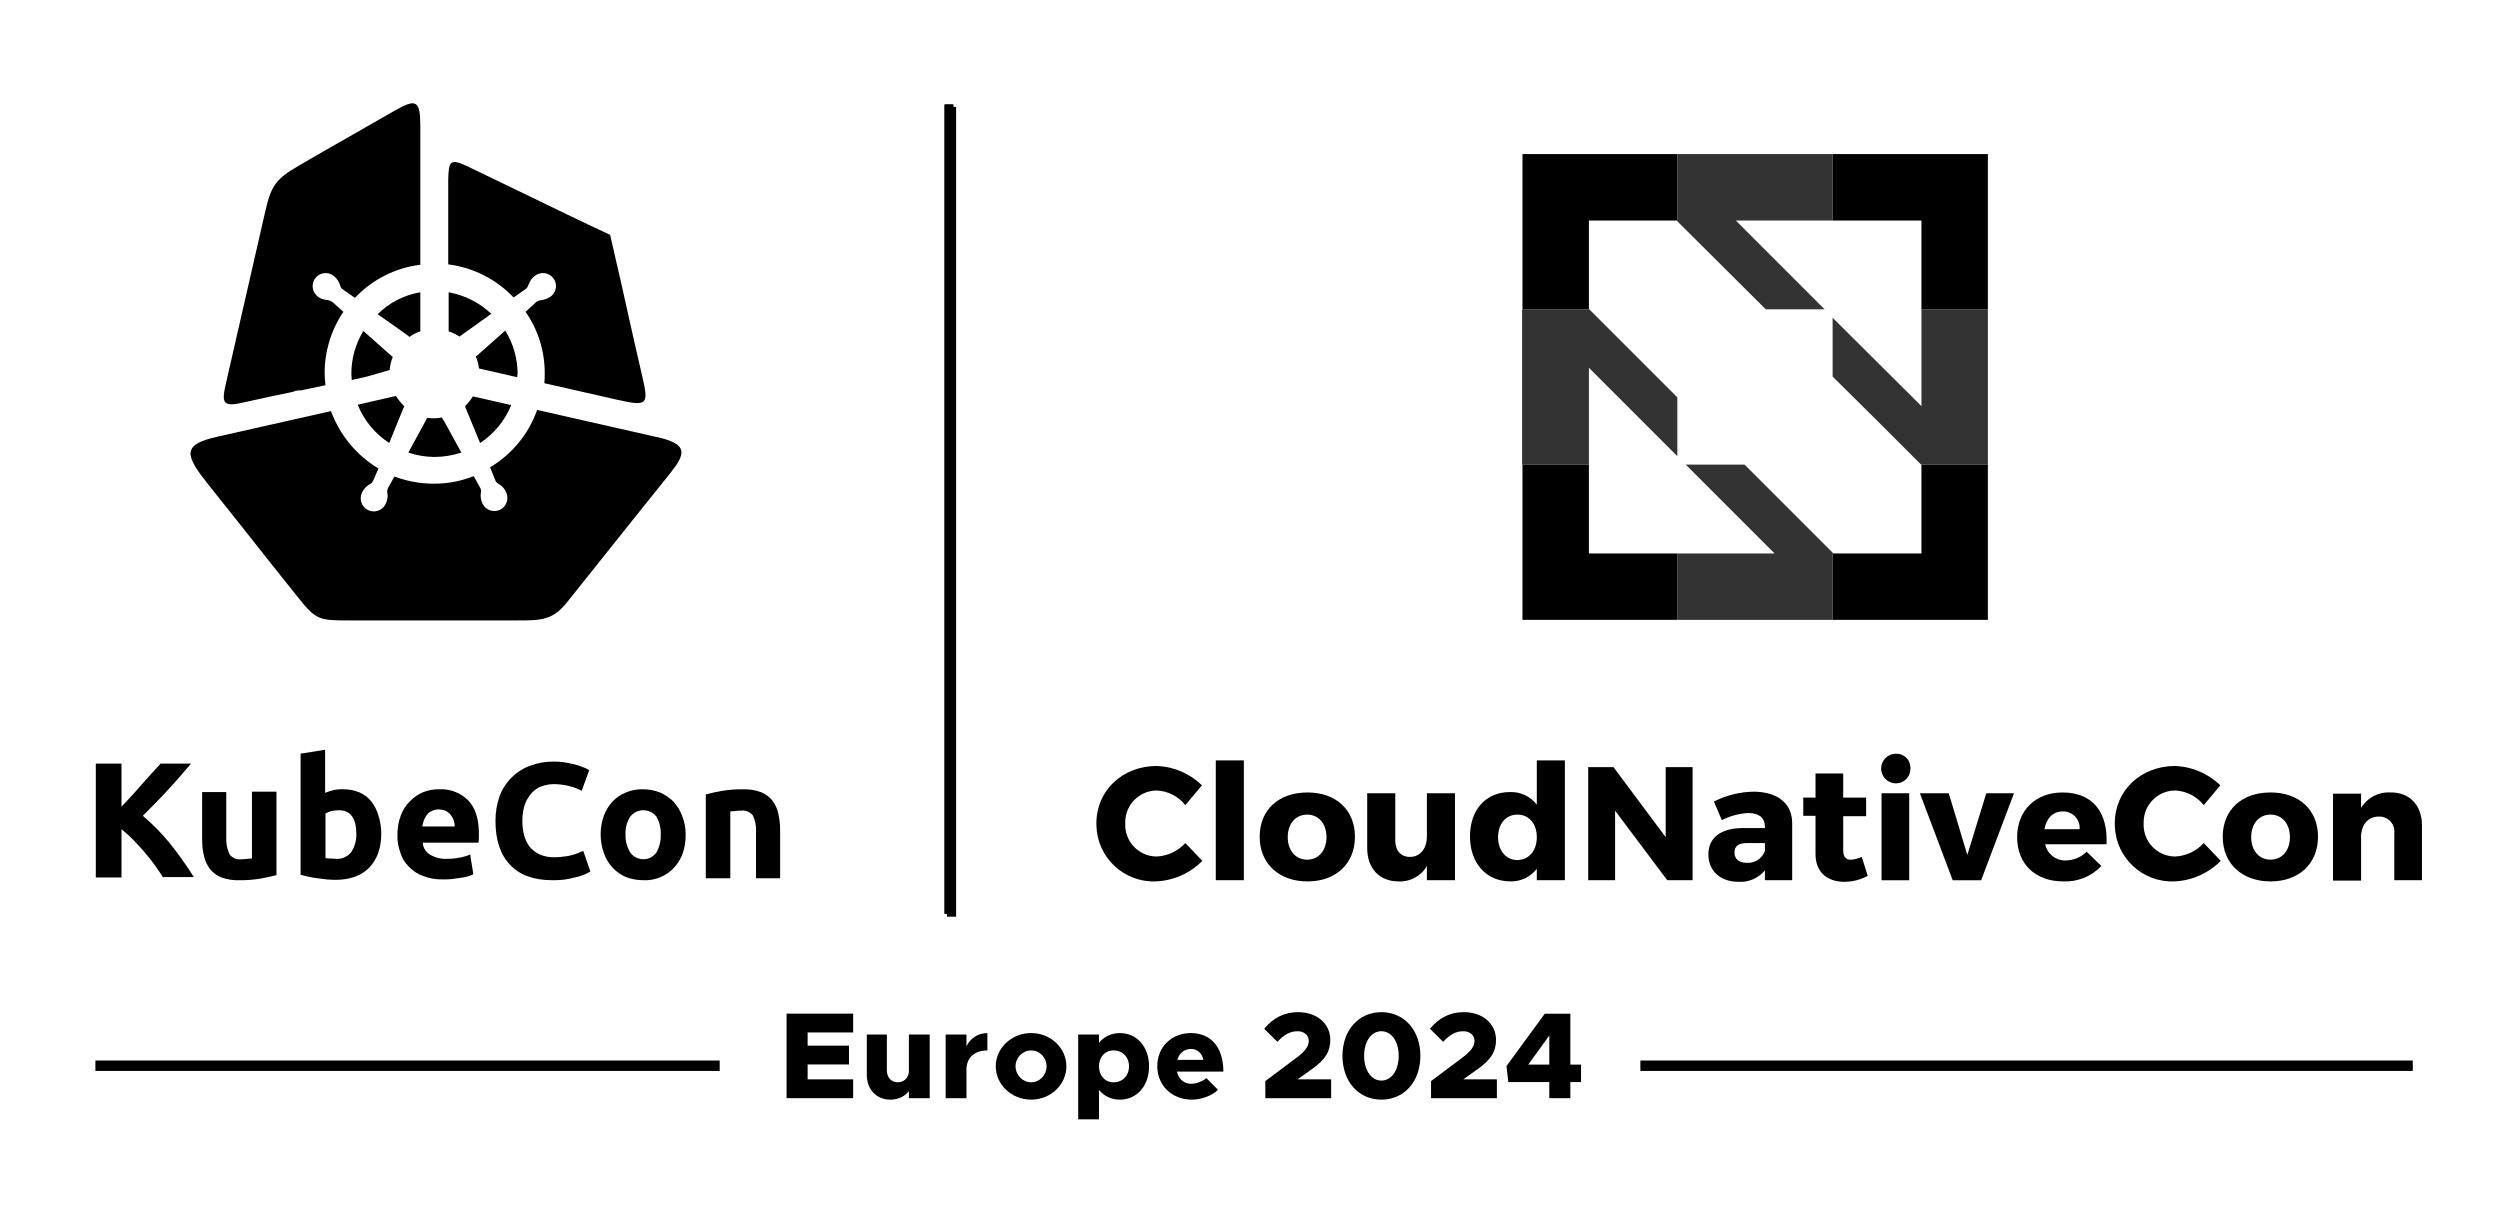 <?xml version="1.0" encoding="UTF-8"?><svg id="Layer_1" xmlns="http://www.w3.org/2000/svg" viewBox="0 0 500 245.572"><defs><style>.cls-1{opacity:.8;}.cls-2{fill-rule:evenodd;}</style></defs><g><path d="m141.16,158.886c.87-.237,1.898-.474,3.242-.712,1.359-.226,2.734-.332,4.112-.316,1.237-.054,2.472.134,3.637.554.895.346,1.685.918,2.293,1.661.581.743.986,1.608,1.186,2.53.258,1.062.39,2.15.395,3.242v9.805h-4.823v-9.252c.081-1.143-.137-2.288-.633-3.321-.569-.712-1.47-1.072-2.372-.949-.371-.01-.741.016-1.107.079-.395,0-.712.079-1.028.079v13.364h-4.902v-16.764Zm-9.014,7.987c.053-1.245-.248-2.479-.87-3.558-1.137-1.441-3.226-1.688-4.668-.551-.205.161-.39.346-.551.551-.685,1.056-1.018,2.302-.949,3.558-.057,1.28.274,2.548.949,3.637,1.028,1.441,3.029,1.776,4.47.749.289-.206.542-.459.749-.749.621-1.109.922-2.368.87-3.637m4.981,0c.028,1.261-.159,2.518-.553,3.716-.376,1.083-.968,2.078-1.74,2.926-1.583,1.711-3.839,2.636-6.167,2.53-1.189.003-2.368-.211-3.479-.633-1.019-.438-1.935-1.084-2.688-1.898-.777-.843-1.37-1.84-1.739-2.926-.843-2.406-.843-5.027,0-7.433.389-1.053.98-2.02,1.739-2.847.757-.79,1.673-1.41,2.688-1.819,1.075-.452,2.234-.668,3.4-.633,1.163-.004,2.316.211,3.4.633.999.438,1.91,1.054,2.688,1.819.76.826,1.351,1.793,1.739,2.847.486,1.178.728,2.442.712,3.716m-26.646,9.173c-3.716,0-6.563-1.028-8.46-3.084-1.977-2.056-2.926-4.982-2.926-8.777-.015-1.725.28-3.439.87-5.061,1.07-2.814,3.327-5.013,6.167-6.01,1.493-.55,3.074-.818,4.665-.791.875-.007,1.749.073,2.609.237.791.158,1.502.316,2.056.474.51.159,1.011.343,1.502.554.316.106.61.266.87.474l-1.502,4.112c-.771-.424-1.596-.743-2.451-.949-1.034-.263-2.096-.396-3.163-.395-.78.009-1.554.143-2.293.395-.755.249-1.435.684-1.977,1.265-.599.65-1.081,1.399-1.423,2.214-.363,1.07-.55,2.191-.553,3.321-.021.985.085,1.968.316,2.926.223.851.598,1.655,1.107,2.372.561.672,1.263,1.212,2.056,1.581.949.402,1.975.591,3.005.554.662-.007,1.322-.06,1.977-.158.536-.052,1.066-.158,1.581-.316.403-.108.799-.24,1.186-.395.301-.165.619-.298.949-.395l1.423,4.112c-.952.57-1.995.971-3.084,1.186-1.466.408-2.985.595-4.507.554m-19.53-10.833c-.002-.407-.083-.81-.237-1.186-.136-.366-.323-.712-.553-1.028-.261-.323-.584-.592-.949-.791-.449-.197-.933-.304-1.423-.316-.494-.027-.987.083-1.423.316-.377.144-.705.391-.949.712-.273.33-.487.704-.633,1.107-.152.409-.258.833-.316,1.265h6.484l0-.079Zm-11.465,1.819c-.023-1.377.219-2.746.712-4.033.405-1.083,1.054-2.057,1.898-2.847.746-.748,1.633-1.339,2.609-1.74.985-.374,2.03-.562,3.084-.554,2.176-.125,4.303.68,5.851,2.214,1.423,1.502,2.135,3.716,2.135,6.642v.949c0,.316-.079.633-.079.87h-11.149c.049.979.583,1.868,1.423,2.372,1.001.603,2.153.905,3.321.87.875.003,1.749-.076,2.609-.237.733-.13,1.449-.342,2.135-.633l.633,3.954c-.332.158-.675.291-1.028.395-.49.151-.993.257-1.502.316-.553.079-1.107.158-1.739.237-.604.064-1.211.091-1.819.079-1.378.037-2.75-.205-4.032-.712-1.082-.405-2.057-1.054-2.846-1.898-.79-.79-1.362-1.77-1.66-2.847-.401-1.087-.589-2.242-.553-3.4m-3.242-.079c.003,1.266-.211,2.523-.633,3.716-.389,1.053-.98,2.02-1.74,2.847-.801.811-1.774,1.432-2.846,1.819-1.219.428-2.503.642-3.795.633-.634.01-1.267-.016-1.898-.079l-1.898-.237c-.612-.067-1.22-.173-1.819-.316-.553-.158-1.107-.237-1.502-.395v-24.197l4.902-.791v8.619c.564-.232,1.146-.417,1.739-.554.623-.134,1.261-.188,1.898-.158,1.112-.012,2.216.203,3.242.633.932.396,1.748,1.021,2.372,1.819.66.844,1.144,1.812,1.423,2.847.394,1.226.581,2.508.553,3.796m-4.981-.158c0-3.163-1.186-4.744-3.479-4.744-.504.014-1.006.066-1.502.158-.406.131-.802.289-1.186.474v8.935c.311.073.63.099.949.079.395,0,.791.079,1.186.079,1.162.077,2.287-.427,3.005-1.344.713-1.076,1.072-2.348,1.028-3.637m-15.972,8.224c-.87.237-1.898.474-3.242.712-1.359.226-2.734.332-4.112.316-1.237.054-2.472-.134-3.637-.554-.895-.346-1.685-.918-2.293-1.661-.566-.752-.97-1.614-1.186-2.53-.263-1.061-.395-2.149-.395-3.242v-9.647h4.823v9.014c-.069,1.168.148,2.335.633,3.4.531.766,1.45,1.164,2.372,1.028.371.01.742-.016,1.107-.079.395,0,.712-.079,1.028-.079v-13.364h4.902v16.685l0.0 0Zm-22.613.554c-.474-.712-1.028-1.581-1.66-2.451-.636-.908-1.322-1.779-2.056-2.609-.712-.87-1.502-1.661-2.293-2.53-.751-.755-1.543-1.468-2.372-2.135v9.647h-5.14v-22.773h5.139v8.619c1.344-1.423,2.688-2.847,4.032-4.428,1.344-1.502,2.609-2.926,3.795-4.191h6.088c-1.581,1.819-3.084,3.637-4.665,5.298-1.581,1.74-3.242,3.4-4.981,5.14,1.921,1.633,3.694,3.432,5.298,5.377,1.771,2.192,3.408,4.49,4.902,6.879h-6.088l0.0.158Z"/><path d="m240.39,157.068l-3.321,3.954c-1.389-1.748-3.463-2.813-5.693-2.926-3.507.011-6.34,2.864-6.329,6.371v0c0.0.064.001.128.004.192-.176,3.488,2.509,6.458,5.997,6.634.11.006.219.008.329.008,2.175-.12,4.218-1.085,5.693-2.689l3.4,3.558c-2.474,2.508-5.81,3.978-9.33,4.112-6.322.225-11.629-4.718-11.854-11.04-.007-.195-.009-.389-.006-.584,0-6.563,5.219-11.466,12.097-11.466,3.382.126,6.595,1.507,9.014,3.875Zm2.767,18.978v-23.96h5.614v23.96h-5.614Zm27.832-8.698c0,5.377-3.795,8.935-9.488,8.935s-9.567-3.558-9.567-8.935,3.795-8.856,9.567-8.856c5.693,0,9.488,3.479,9.488,8.856h0Zm-13.442.079c0,2.689,1.581,4.507,3.874,4.507s3.874-1.819,3.874-4.507-1.581-4.507-3.874-4.507-3.874,1.819-3.874,4.507h0Zm33.446,8.619h-5.614v-2.847c-1.162,2.022-3.365,3.215-5.693,3.084-3.795,0-6.246-2.609-6.246-6.642v-10.991h5.614v9.41c0,2.056,1.107,3.321,2.926,3.321,2.135,0,3.4-1.74,3.4-4.112v-8.619h5.614v17.396Zm21.981,0h-5.614v-2.293c-1.24,1.623-3.176,2.561-5.219,2.53-4.902,0-8.144-3.637-8.144-9.014,0-5.298,3.163-8.856,7.986-8.856,2.098-.086,4.105.859,5.377,2.53v-8.856h5.614v23.96l0-0Zm-5.614-8.619c0-2.689-1.581-4.507-3.874-4.507s-3.874,1.819-3.874,4.507,1.581,4.586,3.874,4.586c2.372-.079,3.874-1.898,3.874-4.586l-0.0 0Z"/><path d="m333.454,176.046l-10.437-13.917v13.917h-5.377v-22.615h5.06l10.437,13.996v-13.996h5.377v22.615h-5.06Zm24.986-11.387v11.387h-5.456v-1.977c-1.294,1.572-3.266,2.425-5.298,2.293-3.716,0-6.009-2.293-6.009-5.456,0-3.321,2.372-5.219,6.721-5.298h4.586v-.237c0-1.74-1.107-2.768-3.4-2.768-1.819.112-3.595.597-5.218,1.423l-1.581-3.716c2.499-1.274,5.26-1.951,8.065-1.977,4.823.079,7.591,2.451,7.591,6.326h0Zm-5.456,5.535v-1.581h-3.558c-1.66,0-2.53.554-2.53,1.898,0,1.265.87,2.056,2.451,2.056,1.605.107,3.088-.86,3.637-2.372v0Zm20.558,4.982c-1.434.771-3.036,1.179-4.665,1.186-3.4,0-5.772-1.898-5.772-5.535v-7.67h-2.451v-3.637h2.451v-4.824h5.535v4.824h4.586v3.717h-4.586v6.8c0,1.344.553,1.977,1.581,1.898.738-.062,1.46-.25,2.135-.554l1.186,3.796Zm8.539-21.508c.064,1.595-1.177,2.939-2.772,3.003-.051.002-.102.003-.154.002-1.638-.021-2.948-1.367-2.926-3.004.021-1.607,1.319-2.905,2.926-2.926,1.533-.083,2.843,1.093,2.926,2.627.005.1.005.199,0,.299v0Zm-5.772,22.378v-17.396h5.535v17.396h-5.535Zm14.232,0l-6.563-17.396h5.772l3.716,12.336,3.795-12.336h5.535l-6.563,17.396h-5.693Zm30.758-7.196h-12.256c.401,1.936,2.135,3.304,4.112,3.242,1.566-.031,3.063-.652,4.191-1.74l2.926,2.847c-1.964,2.079-4.733,3.204-7.591,3.084-5.693,0-9.251-3.558-9.251-8.856,0-5.377,3.716-8.935,9.093-8.935,6.088,0,9.093,4.033,8.777,10.359v0Zm-5.377-3.005c.155-1.806-1.184-3.394-2.989-3.549-.137-.012-.274-.015-.411-.009-1.977,0-3.242,1.423-3.637,3.558h7.037Z"/><path d="m444.07,157.068l-3.321,3.954c-1.389-1.748-3.463-2.813-5.693-2.926-3.507.011-6.34,2.864-6.329,6.371v0c0.0.064.001.128.004.192-.176,3.488,2.509,6.458,5.997,6.634.11.006.219.008.329.008,2.175-.12,4.218-1.085,5.693-2.689l3.4,3.558c-2.474,2.508-5.81,3.978-9.33,4.112-6.322.225-11.629-4.718-11.854-11.04-.007-.195-.009-.389-.006-.584,0-6.563,5.218-11.466,12.097-11.466,3.378.141,6.587,1.52,9.014,3.875Zm19.53,10.28c0,5.377-3.795,8.935-9.488,8.935s-9.567-3.558-9.567-8.935,3.795-8.856,9.567-8.856c5.693,0,9.488,3.479,9.488,8.856Zm-13.363.079c0,2.689,1.581,4.507,3.874,4.507s3.874-1.819,3.874-4.507-1.581-4.507-3.874-4.507-3.874,1.819-3.874,4.507h-0Zm34.157-2.372v10.991h-5.535v-9.41c.192-1.632-.974-3.111-2.606-3.303-.158-.019-.318-.025-.477-.018-2.056,0-3.321,1.423-3.558,3.558v9.252h-5.614v-17.396h5.614v2.847c1.23-2.031,3.48-3.218,5.851-3.084,3.795-.079,6.325,2.53,6.325,6.563l-0.0 0Z"/><rect x="328.076" y="212.105" width="154.483" height="2.084"/><rect x="19.078" y="212.105" width="124.858" height="2.084"/><rect x="188.934" y="20.918" width="1.707" height="161.832"/><rect x="188.934" y="20.918" width="1.706" height="161.832"/><rect x="188.934" y="20.918" width="1.706" height="161.832"/><polygon points="191.224 183.335 189.391 183.335 189.391 182.293 189.14 182.293 189.14 21.376 191.224 21.376 191.224 183.335"/><path class="cls-2" d="m73.221,75.362l-2.871.638c0-.399-.08-.797-.08-1.196-.009-3.036.818-6.016,2.392-8.612l5.582,4.944c.091.098.199.18.319.239-.343.84-.558,1.727-.638,2.632-.159.08-.399.08-.558.159l-4.147,1.196Zm10.845-16.906v7.815c-.778.242-1.507.62-2.153,1.116-.239-.159-.478-.399-.718-.558l-5.662-3.987c2.318-2.315,5.301-3.848,8.533-4.386m-38.836,18.022c2.711-11.882,5.024-21.93,7.735-33.812,1.196-5.343,1.994-6.778,6.858-9.569,6.699-3.907,11.722-6.699,18.9-10.845,4.466-2.552,5.343-2.392,5.343,3.11v27.592c-4.999.611-9.626,2.953-13.078,6.619l-2.392-1.675c-.295-.17-.499-.462-.558-.797-.222-.752-.667-1.419-1.276-1.914-1.125-.901-2.767-.719-3.667.406-.898,1.122-.72,2.758.398,3.661.362.321.802.541,1.276.638.319.08.638.08.957.159.258.057.502.166.718.319l2.233,1.994c-2.452,3.625-3.758,7.904-3.748,12.281,0,.797.08,1.595.159,2.392l-4.864,1.037c-.347-.01-.695.017-1.037.08l-.718.239c-3.19.638-6.38,1.356-9.649,2.073-4.386,1.037-4.545.159-3.589-3.987m44.498-10.207v-7.815c3.202.577,6.166,2.073,8.533,4.306l-6.14,4.386c-.08.08-.159.159-.239.159-.668-.441-1.392-.79-2.153-1.037m13.716,9.171l-7.656-1.754c-.08-.827-.295-1.635-.638-2.392.08-.08.159-.159.239-.159l5.662-5.024c1.609,2.614,2.465,5.622,2.472,8.692-.071.205-.098.422-.08.638m-9.968-42.185c4.147,1.994,7.097,3.429,11.244,5.423,5.742,2.791,11.483,5.582,17.305,8.293,1.435,6.22,2.871,12.44,4.226,18.66.877,3.748,1.276,5.742,2.153,9.41,1.356,5.821,1.196,6.3-4.785,4.944l-14.753-3.349c.066-.636.093-1.275.08-1.914.032-4.417-1.306-8.735-3.828-12.36l2.073-1.914c.25-.211.554-.349.877-.399.778-.059,1.524-.336,2.153-.797,1.125-.901,1.306-2.543.405-3.668-.901-1.125-2.543-1.306-3.668-.405-.002.002-.005.004-.007.005h0c-.4.294-.728.676-.957,1.116-.159.319-.239.558-.399.877-.085.26-.253.484-.478.638l-2.392,1.675c-3.463-3.651-8.085-5.99-13.078-6.619v-16.826c.08-3.907.399-4.386,3.828-2.791m-5.104,50.239c-.5.097-1.006.15-1.515.159-.48.013-.96-.013-1.435-.08l-.239.478-3.509,6.459c1.695.575,3.473.871,5.263.877,1.816-.012,3.618-.308,5.343-.877l-3.509-6.38c-.161-.194-.295-.408-.399-.638m6.22-4.226l7.655,1.754c-1.26,3.096-3.429,5.737-6.22,7.576l-3.03-7.337c.598-.608,1.133-1.276,1.595-1.994m-23.046,1.675l7.655-1.754c.469.759,1.031,1.455,1.675,2.073l-.239.478-2.791,6.858c-2.838-1.842-5.038-4.516-6.3-7.655m62.679,13.477c-3.668,4.545-5.343,6.699-9.011,11.244-4.147,5.183-7.496,9.41-11.643,14.593-2.951,3.748-5.104,3.828-9.968,3.828h-33.493c-6.38,0-6.858,0-10.766-4.944-3.907-4.864-6.938-8.692-10.766-13.557-3.03-3.828-3.828-4.785-6.858-8.612-4.705-5.901-5.502-8.054,1.834-9.649l22.648-5.104c1.76,4.799,5.109,8.851,9.49,11.483l-1.037,2.392c-.122.307-.348.561-.638.718-.701.369-1.261.957-1.595,1.675-.649,1.294-.125,2.869,1.169,3.518,1.294.649,2.869.125,3.518-1.169.005-.01.01-.02.015-.03l.003-.006c.216-.451.351-.937.399-1.435.013-.321-.014-.642-.08-.957-.025-.276.031-.553.159-.797l1.276-2.313c2.523.952,5.198,1.438,7.895,1.435,2.731.015,5.439-.5,7.974-1.515l1.276,2.313c.174.287.231.629.159.957-.136.759-.025,1.542.319,2.233.627,1.305,2.192,1.855,3.498,1.229,1.305-.627,1.855-2.192,1.229-3.498-.006-.011-.011-.023-.017-.034l-.005-.009c-.199-.46-.499-.868-.877-1.196-.246-.212-.514-.399-.797-.558-.242-.136-.415-.368-.478-.638l-1.037-2.552c4.38-2.614,7.708-6.675,9.41-11.483l24.96,5.662c5.024,1.356,4.705,3.11,1.834,6.778"/><path d="m317.782,92.921h-13.286v31.053h30.973v-13.286h-17.687v-17.767Zm66.507.08v17.687h-17.607l-.16-.16v13.446h31.053v-31.053h-13.365l.08.08Zm-79.793-31.133h13.366l-.08-.08v-17.687h17.607l.08.16v-13.446h-30.973v31.053Zm62.026-31.053v13.285h17.767v17.767h13.286v-31.053h-31.053Z"/><g class="cls-1"><path d="m364.922,61.868l-17.767-17.767h19.368v-13.285h-31.053v13.446l17.687,17.607,11.765-0Zm-16.007,31.053h-11.765l14.726,14.726,3.041,3.041h-19.448v13.286h31.053v-13.446l-8.804-8.804-8.804-8.804Zm35.375-31.053v19.368l-3.041-3.041-14.726-14.646v11.765l8.884,8.804,8.804,8.804h13.366v-31.053h-13.286Zm-48.82,17.607l-17.607-17.607h-13.445v31.053h13.366v-19.368l17.687,17.687-0-11.765Z"/></g></g><g><path d="m161.525,206.492v2.634h8.27v3.766h-8.27v2.978h9.106v3.766h-13.315v-16.909h13.315v3.766h-9.106Z"/><path d="m185.938,206.91v12.725h-4.16v-1.428c-.788,1.059-2.117,1.723-3.716,1.723-2.757,0-4.701-2.043-4.701-4.922v-8.098h4.012v7.162c0,1.403.886,2.388,2.166,2.388s2.24-.96,2.24-2.215v-7.334h4.16Z"/><path d="m197.478,206.615v3.47c-2.584,0-4.184,1.477-4.184,3.815v5.735h-4.16v-12.725h4.16v2.313c.837-1.6,2.338-2.609,4.184-2.609Z"/><path d="m199.149,213.26c0-3.667,3.175-6.646,7.088-6.646,3.889,0,7.039,2.978,7.039,6.646,0,3.667-3.15,6.67-7.039,6.67-3.914,0-7.088-3.003-7.088-6.67Zm10.165,0c0-1.748-1.378-3.175-3.076-3.175-1.723,0-3.126,1.428-3.126,3.175s1.403,3.2,3.126,3.2c1.698,0,3.076-1.452,3.076-3.2Z"/><path d="m229.813,213.26c0,3.913-2.437,6.67-5.833,6.67-1.723,0-3.175-.714-4.184-1.944v5.882h-4.16v-16.958h4.16v1.649c1.009-1.23,2.461-1.944,4.184-1.944,3.396,0,5.833,2.757,5.833,6.646Zm-4.012,0c0-1.846-1.28-3.175-3.101-3.175-1.698,0-2.904,1.329-2.904,3.175,0,1.871,1.206,3.2,2.904,3.2,1.821,0,3.101-1.329,3.101-3.2Z"/><path d="m241.279,215.623l2.313,2.338c-1.132,1.157-3.298,1.969-5.218,1.969-3.938,0-6.917-2.781-6.917-6.695,0-3.864,2.88-6.621,6.719-6.621,4.037,0,6.498,2.88,6.498,7.704h-9.279c.32,1.452,1.354,2.437,2.806,2.437,1.083,0,2.24-.443,3.077-1.132Zm-5.833-3.643h5.243c-.295-1.305-1.182-2.19-2.486-2.19-1.354,0-2.363.861-2.757,2.19Z"/><path d="m253.064,216.214l6.251-4.677c1.896-1.427,2.437-2.363,2.437-3.396,0-1.157-1.009-1.895-2.239-1.895-1.575,0-2.757.763-4.036,2.117l-2.634-2.609c1.797-2.166,3.987-3.323,6.769-3.323,3.79,0,6.448,2.313,6.448,5.538,0,2.24-.936,3.987-3.889,6.006l-2.658,1.895h6.719v3.766h-13.167v-3.421Z"/><path d="m268.493,211.168c0-5.119,3.225-8.737,7.777-8.737,4.578,0,7.803,3.618,7.803,8.737,0,5.144-3.225,8.762-7.803,8.762-4.553,0-7.777-3.618-7.777-8.762Zm11.248,0c0-2.879-1.428-4.922-3.471-4.922-2.019,0-3.445,2.043-3.445,4.922,0,2.88,1.427,4.947,3.445,4.947,2.043,0,3.471-2.067,3.471-4.947Z"/><path d="m286.211,216.214l6.251-4.677c1.896-1.427,2.437-2.363,2.437-3.396,0-1.157-1.009-1.895-2.239-1.895-1.575,0-2.757.763-4.036,2.117l-2.634-2.609c1.797-2.166,3.987-3.323,6.769-3.323,3.79,0,6.448,2.313,6.448,5.538,0,2.24-.936,3.987-3.889,6.006l-2.658,1.895h6.719v3.766h-13.167v-3.421Z"/><path d="m309.86,216.411h-8.196l-.369-3.2,7.654-10.46h5.12v10.165h2.141v3.495h-2.141v3.224h-4.209v-3.224Zm0-3.495v-5.809l-4.209,5.809h4.209Z"/></g></svg>